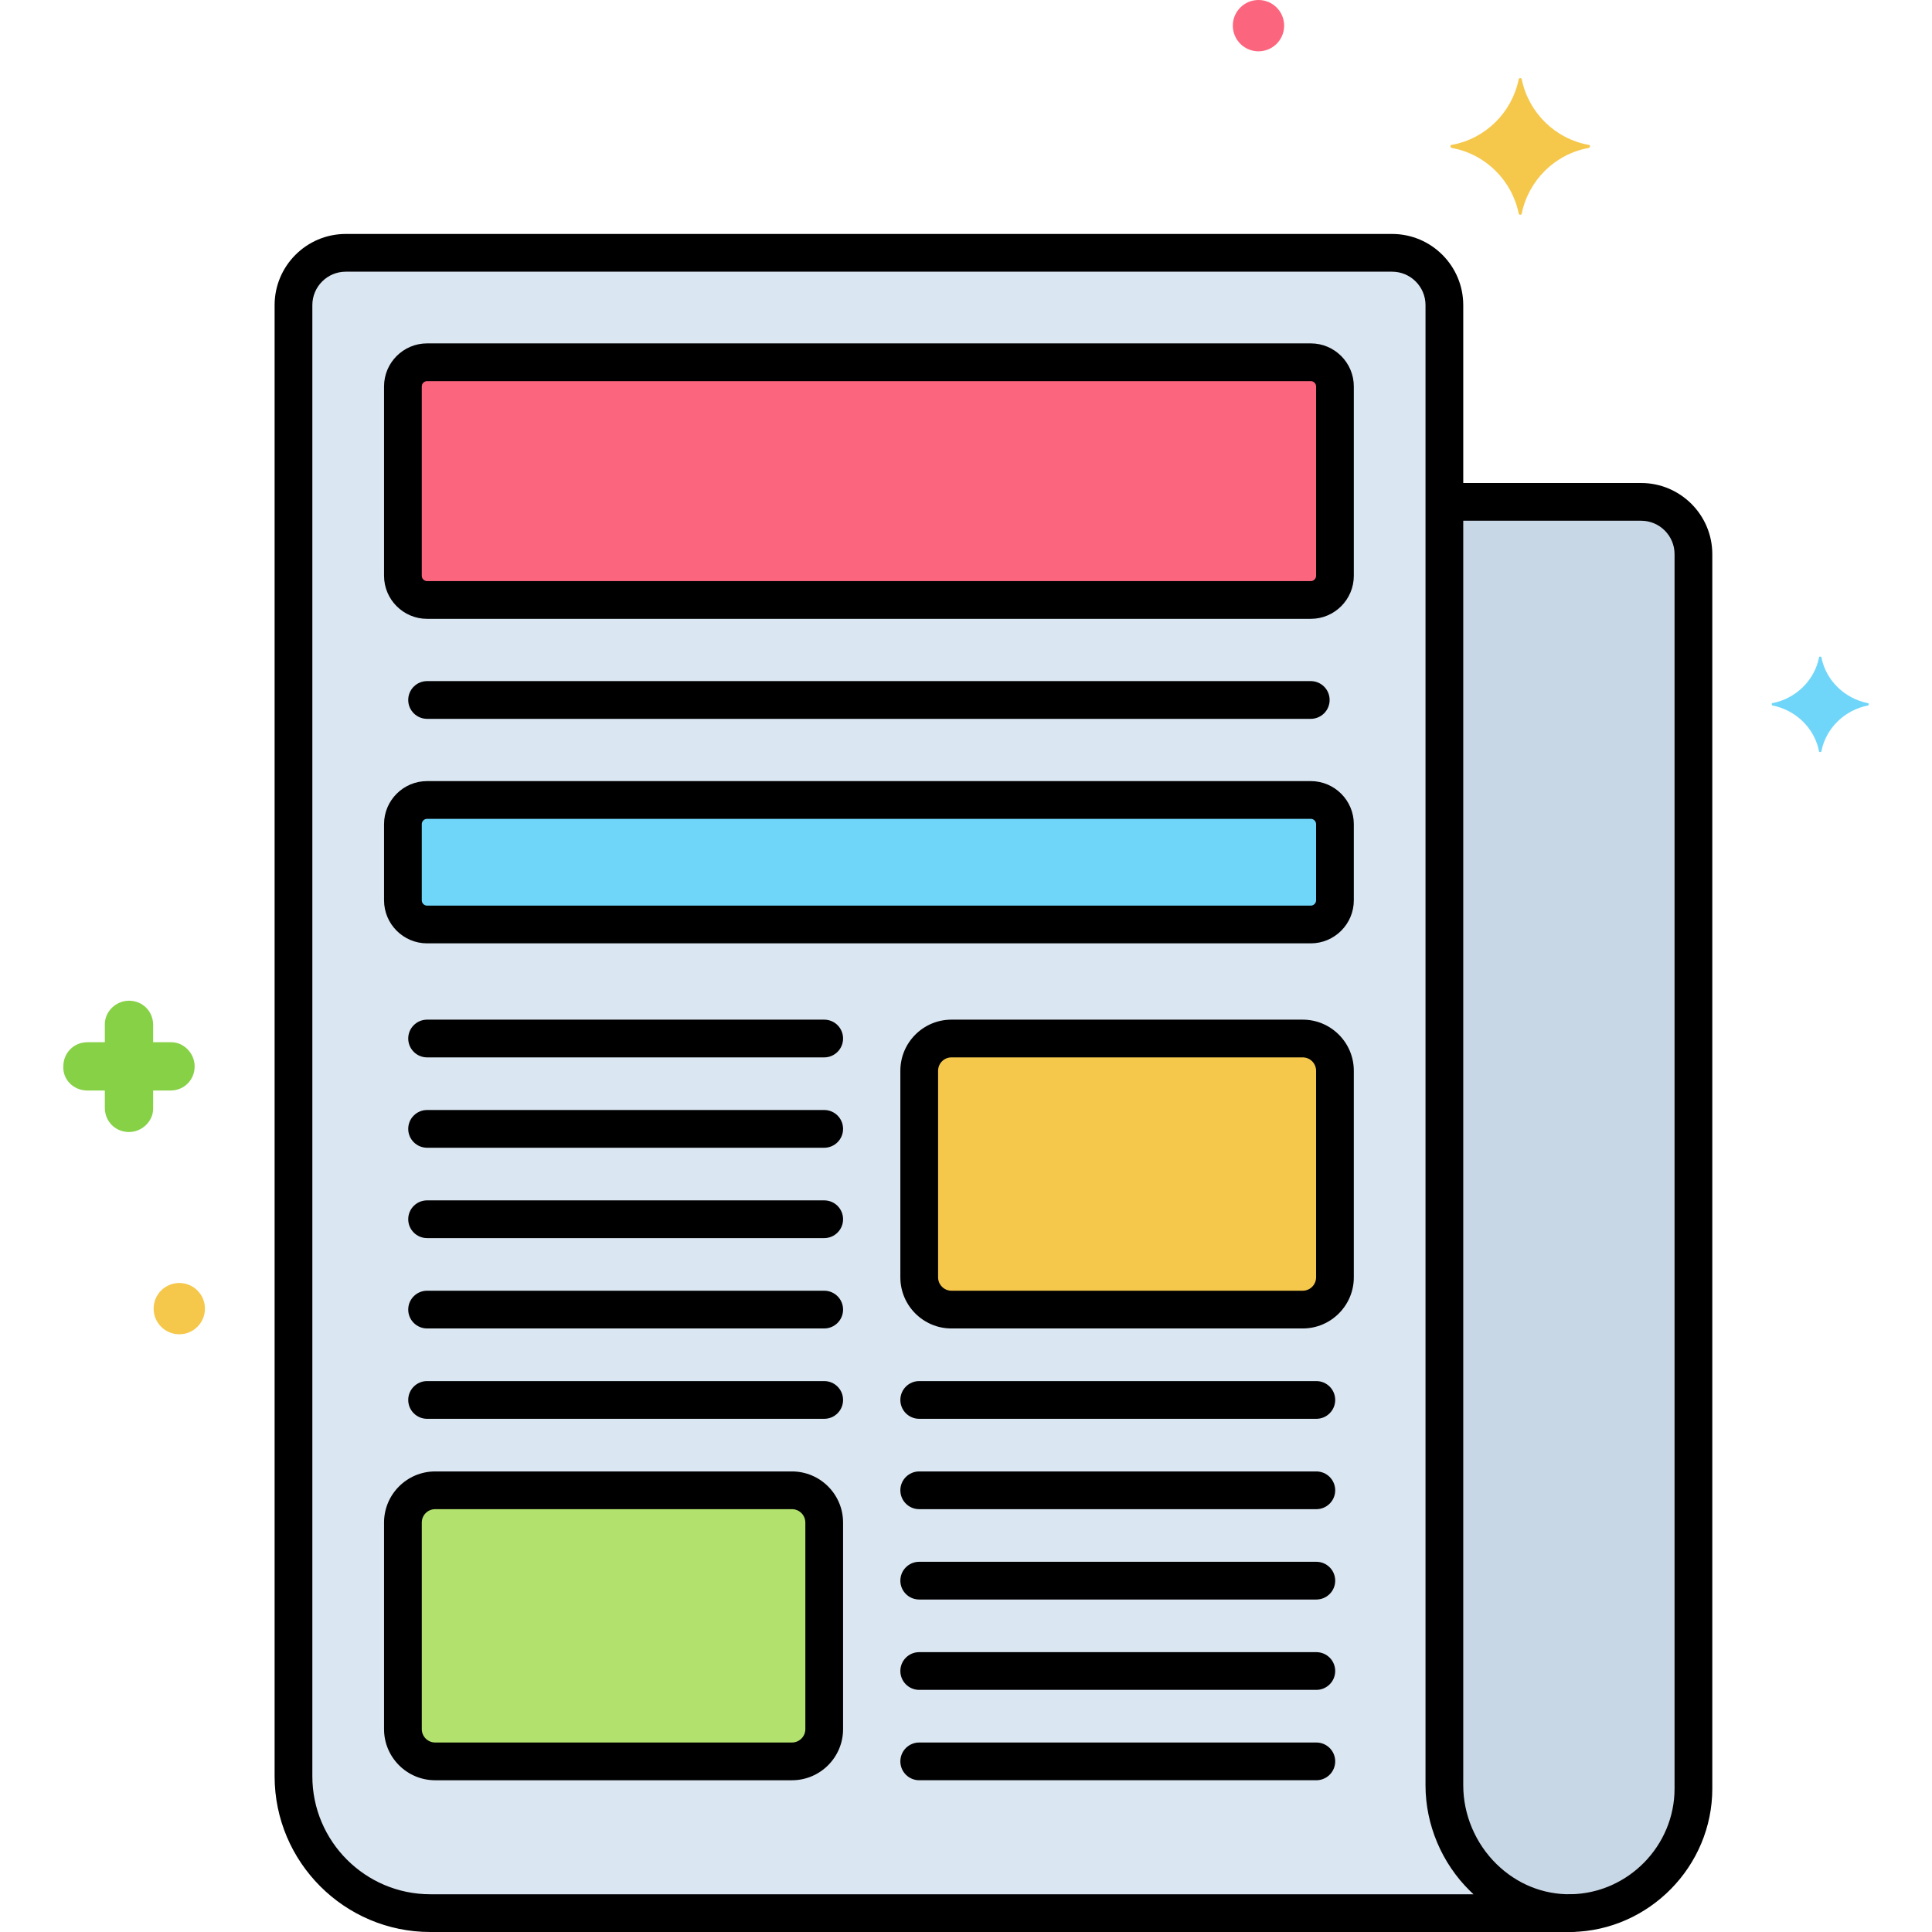 <?xml version="1.0" encoding="utf-8"?>
<!-- Generator: Adobe Illustrator 24.0.0, SVG Export Plug-In . SVG Version: 6.00 Build 0)  -->
<svg version="1.1" xmlns="http://www.w3.org/2000/svg" xmlns:xlink="http://www.w3.org/1999/xlink" x="0px" y="0px"
	 viewBox="0 0 256 256" enable-background="new 0 0 256 256" xml:space="preserve">
<g id="Layer_1">
</g>
<g id="Layer_2">
</g>
<g id="Layer_3">
</g>
<g id="Layer_4">
</g>
<g id="Layer_5">
</g>
<g id="Layer_6">
</g>
<g id="Layer_7">
</g>
<g id="Layer_8">
</g>
<g id="Layer_9">
</g>
<g id="Layer_10">
</g>
<g id="Layer_11">
</g>
<g id="Layer_12">
</g>
<g id="Layer_13">
</g>
<g id="Layer_14">
</g>
<g id="Layer_15">
	<g>
		<g>
			<g>
				<path fill="#C7D7E5" d="M217.459,66.5h-26.071v170.068c0,9.249,7.568,17.103,16.815,16.929
					c8.967-0.168,16.185-7.49,16.185-16.497V73.429C224.387,69.602,221.285,66.5,217.459,66.5z"/>
			</g>
		</g>
		<g>
			<g>
				<path fill="#DAE6F1" d="M191.387,236.568V40.429c0-3.827-3.102-6.929-6.929-6.929H45.816c-3.827,0-6.929,3.102-6.929,6.929
					v194.935c0,10.017,8.12,18.137,18.137,18.137h151.179v-0.003C198.956,253.67,191.387,245.816,191.387,236.568z"/>
			</g>
		</g>
		<g>
			<g>
				<path fill="#FC657E" d="M173.683,48H56.593c-1.77,0-3.205,1.435-3.205,3.205v25.09c0,1.77,1.435,3.205,3.205,3.205h117.09
					c1.77,0,3.205-1.435,3.205-3.205v-25.09C176.888,49.435,175.453,48,173.683,48z"/>
			</g>
		</g>
		<g>
			<g>
				<path fill="#B2E26D" d="M104.94,197.473h-47.28c-2.359,0-4.272,1.912-4.272,4.272v27.375c0,2.359,1.913,4.272,4.272,4.272h47.28
					c2.359,0,4.272-1.912,4.272-4.272v-27.375C109.212,199.385,107.299,197.473,104.94,197.473z"/>
			</g>
		</g>
		<g>
			<g>
				<path fill="#F5C84C" d="M172.616,137.609h-46.542c-2.359,0-4.272,1.913-4.272,4.272v27.375c0,2.359,1.912,4.272,4.272,4.272
					h46.542c2.359,0,4.272-1.913,4.272-4.272v-27.375C176.888,139.521,174.975,137.609,172.616,137.609z"/>
			</g>
		</g>
		<g>
			<g>
				<path fill="#70D6F9" d="M173.683,106H56.593c-1.77,0-3.205,1.435-3.205,3.205v10.09c0,1.77,1.435,3.205,3.205,3.205h117.09
					c1.77,0,3.205-1.435,3.205-3.205v-10.09C176.888,107.435,175.453,106,173.683,106z"/>
			</g>
		</g>
		<g>
			<g>
				<path d="M109.212,135.109H56.593c-1.381,0-2.5,1.119-2.5,2.5s1.119,2.5,2.5,2.5h52.619c1.381,0,2.5-1.119,2.5-2.5
					S110.593,135.109,109.212,135.109z"/>
			</g>
		</g>
		<g>
			<g>
				<path d="M109.212,147.082H56.593c-1.381,0-2.5,1.119-2.5,2.5s1.119,2.5,2.5,2.5h52.619c1.381,0,2.5-1.119,2.5-2.5
					S110.593,147.082,109.212,147.082z"/>
			</g>
		</g>
		<g>
			<g>
				<path d="M109.212,159.055H56.593c-1.381,0-2.5,1.119-2.5,2.5s1.119,2.5,2.5,2.5h52.619c1.381,0,2.5-1.119,2.5-2.5
					S110.593,159.055,109.212,159.055z"/>
			</g>
		</g>
		<g>
			<g>
				<path d="M109.212,183H56.593c-1.381,0-2.5,1.119-2.5,2.5s1.119,2.5,2.5,2.5h52.619c1.381,0,2.5-1.119,2.5-2.5
					S110.593,183,109.212,183z"/>
			</g>
		</g>
		<g>
			<g>
				<path d="M109.212,171.027H56.593c-1.381,0-2.5,1.119-2.5,2.5s1.119,2.5,2.5,2.5h52.619c1.381,0,2.5-1.119,2.5-2.5
					S110.593,171.027,109.212,171.027z"/>
			</g>
		</g>
		<g>
			<g>
				<path d="M174.421,194.973h-52.619c-1.381,0-2.5,1.119-2.5,2.5s1.119,2.5,2.5,2.5h52.619c1.381,0,2.5-1.119,2.5-2.5
					S175.802,194.973,174.421,194.973z"/>
			</g>
		</g>
		<g>
			<g>
				<path d="M174.421,183h-52.619c-1.381,0-2.5,1.119-2.5,2.5s1.119,2.5,2.5,2.5h52.619c1.381,0,2.5-1.119,2.5-2.5
					S175.802,183,174.421,183z"/>
			</g>
		</g>
		<g>
			<g>
				<path d="M174.421,206.945h-52.619c-1.381,0-2.5,1.119-2.5,2.5s1.119,2.5,2.5,2.5h52.619c1.381,0,2.5-1.119,2.5-2.5
					S175.802,206.945,174.421,206.945z"/>
			</g>
		</g>
		<g>
			<g>
				<path d="M174.421,218.918h-52.619c-1.381,0-2.5,1.119-2.5,2.5s1.119,2.5,2.5,2.5h52.619c1.381,0,2.5-1.119,2.5-2.5
					S175.802,218.918,174.421,218.918z"/>
			</g>
		</g>
		<g>
			<g>
				<path d="M174.421,230.891h-52.619c-1.381,0-2.5,1.119-2.5,2.5s1.119,2.5,2.5,2.5h52.619c1.381,0,2.5-1.119,2.5-2.5
					S175.802,230.891,174.421,230.891z"/>
			</g>
		</g>
		<g>
			<g>
				<path fill="#87D147" d="M22.692,138.1h-2.4v-2.3c0-1.8-1.4-3.2-3.2-3.2c-1.7,0-3.2,1.4-3.2,3.1v2.4h-2.3c-1.8,0-3.2,1.4-3.2,3.2
					c-0.1,1.7,1.3,3.2,3.2,3.2h2.3v2.3c0,1.8,1.4,3.2,3.2,3.2c1.7,0,3.2-1.4,3.2-3.1v-2.4h2.3c1.8,0,3.2-1.4,3.2-3.2
					C25.792,139.6,24.392,138.1,22.692,138.1z"/>
			</g>
		</g>
		<g>
			<g>
				<path fill="#70D6F9" d="M247.538,93.175c-3.1-0.6-5.6-3-6.2-6.1c0-0.1-0.3-0.1-0.3,0c-0.6,3.1-3.1,5.5-6.2,6.1
					c-0.1,0-0.1,0.2,0,0.3c3.1,0.6,5.6,3,6.2,6.1c0,0.1,0.3,0.1,0.3,0c0.6-3.1,3.1-5.5,6.2-6.1
					C247.638,93.375,247.638,93.175,247.538,93.175z"/>
			</g>
		</g>
		<g>
			<g>
				<path fill="#F5C84C" d="M23.756,170c-1.878,0-3.4,1.522-3.4,3.4c0,1.878,1.522,3.4,3.4,3.4c1.878,0,3.4-1.522,3.4-3.4
					C27.156,171.522,25.634,170,23.756,170z"/>
			</g>
		</g>
		<g>
			<g>
				<path fill="#FC657E" d="M166.756,0c-1.878,0-3.4,1.522-3.4,3.4c0,1.878,1.522,3.4,3.4,3.4c1.878,0,3.4-1.522,3.4-3.4
					C170.156,1.522,168.634,0,166.756,0z"/>
			</g>
		</g>
		<g>
			<g>
				<path fill="#F5C84C" d="M210.538,19.2c-4.5-0.8-8-4.3-8.9-8.7c0-0.2-0.4-0.2-0.4,0c-0.9,4.4-4.4,7.9-8.9,8.7
					c-0.2,0-0.2,0.3,0,0.4c4.5,0.8,8,4.3,8.9,8.7c0,0.2,0.4,0.2,0.4,0c0.9-4.4,4.4-7.9,8.9-8.7
					C210.738,19.5,210.738,19.2,210.538,19.2z"/>
			</g>
		</g>
		<g>
			<g>
				<path d="M217.459,64h-24.834c-1.381,0-2.5,1.119-2.5,2.5s1.119,2.5,2.5,2.5h24.834c2.442,0,4.429,1.987,4.429,4.429V237
					c0,7.577-6.16,13.855-13.731,13.998c-1.381,0.026-2.479,1.166-2.453,2.546c0.026,1.364,1.14,2.453,2.499,2.453
					c0.016,0,0.032,0,0.048,0c10.276-0.192,18.638-8.714,18.638-18.997V73.429C226.888,68.229,222.658,64,217.459,64z"/>
			</g>
		</g>
		<g>
			<g>
				<g>
					<g>
						<path d="M209.954,251.713c-0.479-0.471-1.12-0.747-1.798-0.715c-3.651,0.063-7.165-1.354-9.865-4.004
							c-2.798-2.747-4.403-6.547-4.403-10.426V40.429c0-5.199-4.229-9.429-9.429-9.429H45.816c-5.199,0-9.429,4.229-9.429,9.429
							v194.935c0,11.379,9.258,20.637,20.637,20.637h151.179c1.381,0,2.5-1.122,2.5-2.503
							C210.703,252.826,210.434,252.183,209.954,251.713z M57.024,251c-8.622,0-15.637-7.015-15.637-15.637V40.429
							c0-2.442,1.986-4.429,4.429-4.429h138.643c2.442,0,4.429,1.987,4.429,4.429v196.139c0,5.213,2.151,10.314,5.901,13.995
							c0.151,0.149,0.305,0.295,0.461,0.438H57.024z"/>
					</g>
				</g>
			</g>
		</g>
		<g>
			<g>
				<path d="M173.683,90.25H56.593c-1.381,0-2.5,1.119-2.5,2.5s1.119,2.5,2.5,2.5h117.09c1.381,0,2.5-1.119,2.5-2.5
					S175.063,90.25,173.683,90.25z"/>
			</g>
		</g>
		<g>
			<g>
				<g>
					<g>
						<path d="M173.683,45.5H56.593c-3.146,0-5.705,2.559-5.705,5.705v25.09c0,3.146,2.56,5.705,5.705,5.705h117.09
							c3.146,0,5.705-2.559,5.705-5.705v-25.09C179.388,48.059,176.828,45.5,173.683,45.5z M174.388,76.295
							c0,0.389-0.316,0.705-0.705,0.705H56.593c-0.389,0-0.705-0.316-0.705-0.705v-25.09c0-0.389,0.316-0.705,0.705-0.705h117.09
							c0.389,0,0.705,0.316,0.705,0.705V76.295z"/>
					</g>
				</g>
			</g>
		</g>
		<g>
			<g>
				<g>
					<g>
						<path d="M104.939,194.973h-47.28c-3.733,0-6.771,3.038-6.771,6.772v27.375c0,3.734,3.038,6.772,6.771,6.772h47.28
							c3.734,0,6.772-3.038,6.772-6.772v-27.375C111.712,198.011,108.674,194.973,104.939,194.973z M106.712,229.119
							c0,0.977-0.795,1.772-1.772,1.772h-47.28c-0.977,0-1.771-0.795-1.771-1.772v-27.375c0-0.977,0.795-1.772,1.771-1.772h47.28
							c0.978,0,1.772,0.795,1.772,1.772V229.119z"/>
					</g>
				</g>
			</g>
		</g>
		<g>
			<g>
				<g>
					<g>
						<path d="M172.616,135.109h-46.543c-3.733,0-6.771,3.038-6.771,6.772v27.375c0,3.734,3.038,6.772,6.771,6.772h46.543
							c3.733,0,6.771-3.038,6.771-6.772v-27.375C179.388,138.147,176.35,135.109,172.616,135.109z M174.388,169.255
							c0,0.977-0.795,1.772-1.771,1.772h-46.543c-0.977,0-1.771-0.795-1.771-1.772v-27.375c0-0.977,0.795-1.772,1.771-1.772h46.543
							c0.977,0,1.771,0.795,1.771,1.772V169.255z"/>
					</g>
				</g>
			</g>
		</g>
		<g>
			<g>
				<g>
					<g>
						<path d="M173.683,103.5H56.593c-3.146,0-5.705,2.559-5.705,5.705v10.09c0,3.146,2.56,5.705,5.705,5.705h117.09
							c3.146,0,5.705-2.559,5.705-5.705v-10.09C179.388,106.059,176.828,103.5,173.683,103.5z M174.388,119.295
							c0,0.389-0.316,0.705-0.705,0.705H56.593c-0.389,0-0.705-0.316-0.705-0.705v-10.09c0-0.389,0.316-0.705,0.705-0.705h117.09
							c0.389,0,0.705,0.316,0.705,0.705V119.295z"/>
					</g>
				</g>
			</g>
		</g>
	</g>
</g>
<g id="Layer_16">
</g>
<g id="Layer_17">
</g>
<g id="Layer_18">
</g>
<g id="Layer_19">
</g>
<g id="Layer_20">
</g>
<g id="Layer_21">
</g>
<g id="Layer_22">
</g>
<g id="Layer_23">
</g>
<g id="Layer_24">
</g>
<g id="Layer_25">
</g>
<g id="Layer_26">
</g>
<g id="Layer_27">
</g>
<g id="Layer_28">
</g>
<g id="Layer_29">
</g>
<g id="Layer_30">
</g>
<g id="Layer_31">
</g>
<g id="Layer_32">
</g>
<g id="Layer_33">
</g>
<g id="Layer_34">
</g>
<g id="Layer_35">
</g>
<g id="Layer_36">
</g>
<g id="Layer_37">
</g>
<g id="Layer_38">
</g>
<g id="Layer_39">
</g>
<g id="Layer_40">
</g>
<g id="Layer_41">
</g>
<g id="Layer_42">
</g>
<g id="Layer_43">
</g>
<g id="Layer_44">
</g>
<g id="Layer_45">
</g>
<g id="Layer_46">
</g>
<g id="Layer_47">
</g>
<g id="Layer_48">
</g>
<g id="Layer_49">
</g>
<g id="Layer_50">
</g>
<g id="Layer_51">
</g>
<g id="Layer_52">
</g>
<g id="Layer_53">
</g>
<g id="Layer_54">
</g>
<g id="Layer_55">
</g>
<g id="Layer_56">
</g>
<g id="Layer_57">
</g>
<g id="Layer_58">
</g>
<g id="Layer_59">
</g>
<g id="Layer_60">
</g>
<g id="Layer_61">
</g>
<g id="Layer_62">
</g>
<g id="Layer_63">
</g>
<g id="Layer_64">
</g>
<g id="Layer_65">
</g>
<g id="Layer_66">
</g>
<g id="Layer_67">
</g>
<g id="Layer_68">
</g>
<g id="Layer_69">
</g>
<g id="Layer_70">
</g>
<g id="Layer_71">
</g>
<g id="Layer_72">
</g>
<g id="Layer_73">
</g>
<g id="Layer_74">
</g>
<g id="Layer_75">
</g>
<g id="Layer_76">
</g>
<g id="Layer_77">
</g>
<g id="Layer_78">
</g>
<g id="Layer_79">
</g>
<g id="Layer_80">
</g>
</svg>
